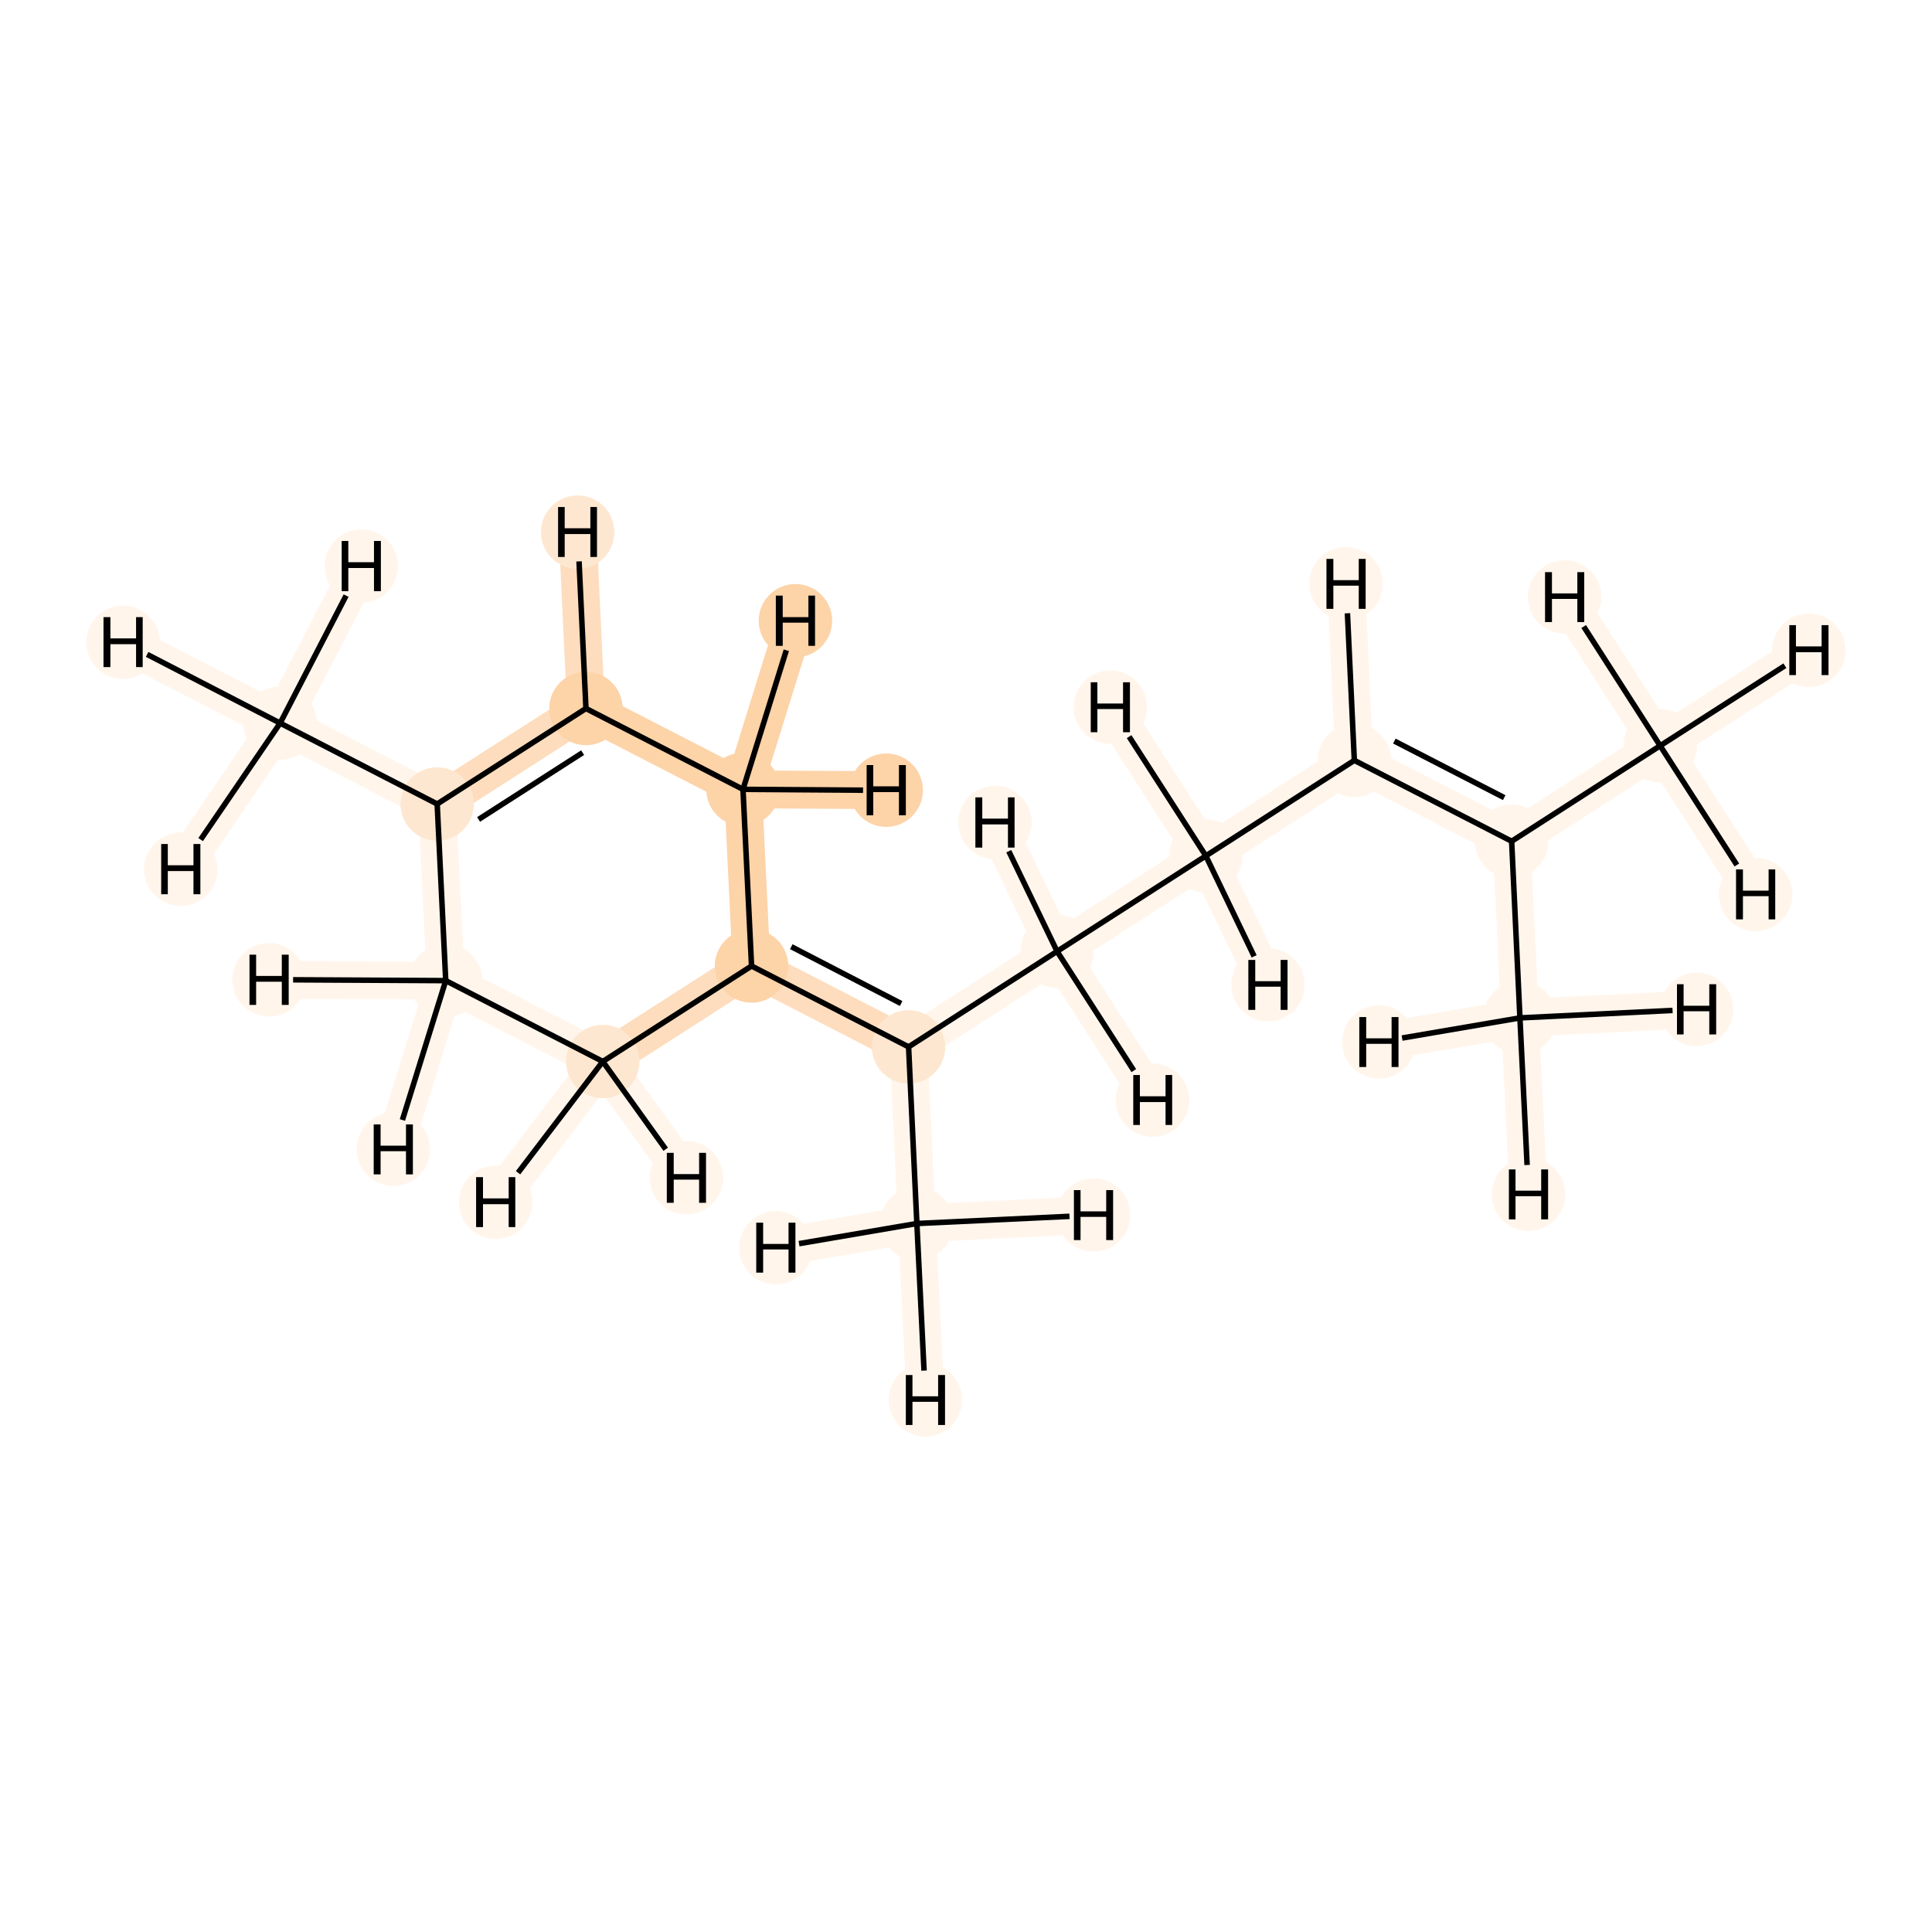 <?xml version='1.0' encoding='iso-8859-1'?>
<svg version='1.1' baseProfile='full'
              xmlns='http://www.w3.org/2000/svg'
                      xmlns:rdkit='http://www.rdkit.org/xml'
                      xmlns:xlink='http://www.w3.org/1999/xlink'
                  xml:space='preserve'
width='700px' height='700px' viewBox='0 0 700 700'>
<!-- END OF HEADER -->
<rect style='opacity:1.0;fill:#FFFFFF;stroke:none' width='700.0' height='700.0' x='0.0' y='0.0'> </rect>
<path d='M 601.5,270.2 L 547.7,304.8' style='fill:none;fill-rule:evenodd;stroke:#FFF5EB;stroke-width:13.7px;stroke-linecap:butt;stroke-linejoin:miter;stroke-opacity:1' />
<path d='M 601.5,270.2 L 636.1,324.1' style='fill:none;fill-rule:evenodd;stroke:#FFF5EB;stroke-width:13.7px;stroke-linecap:butt;stroke-linejoin:miter;stroke-opacity:1' />
<path d='M 601.5,270.2 L 566.9,216.3' style='fill:none;fill-rule:evenodd;stroke:#FFF5EB;stroke-width:13.7px;stroke-linecap:butt;stroke-linejoin:miter;stroke-opacity:1' />
<path d='M 601.5,270.2 L 655.4,235.6' style='fill:none;fill-rule:evenodd;stroke:#FFF5EB;stroke-width:13.7px;stroke-linecap:butt;stroke-linejoin:miter;stroke-opacity:1' />
<path d='M 547.7,304.8 L 490.7,275.5' style='fill:none;fill-rule:evenodd;stroke:#FFF5EB;stroke-width:13.7px;stroke-linecap:butt;stroke-linejoin:miter;stroke-opacity:1' />
<path d='M 547.7,304.8 L 550.7,368.8' style='fill:none;fill-rule:evenodd;stroke:#FFF5EB;stroke-width:13.7px;stroke-linecap:butt;stroke-linejoin:miter;stroke-opacity:1' />
<path d='M 490.7,275.5 L 436.9,310.1' style='fill:none;fill-rule:evenodd;stroke:#FFF5EB;stroke-width:13.7px;stroke-linecap:butt;stroke-linejoin:miter;stroke-opacity:1' />
<path d='M 490.7,275.5 L 487.7,211.5' style='fill:none;fill-rule:evenodd;stroke:#FFF5EB;stroke-width:13.7px;stroke-linecap:butt;stroke-linejoin:miter;stroke-opacity:1' />
<path d='M 436.9,310.1 L 383.0,344.7' style='fill:none;fill-rule:evenodd;stroke:#FFF5EB;stroke-width:13.7px;stroke-linecap:butt;stroke-linejoin:miter;stroke-opacity:1' />
<path d='M 436.9,310.1 L 402.3,256.2' style='fill:none;fill-rule:evenodd;stroke:#FFF5EB;stroke-width:13.7px;stroke-linecap:butt;stroke-linejoin:miter;stroke-opacity:1' />
<path d='M 436.9,310.1 L 459.4,356.8' style='fill:none;fill-rule:evenodd;stroke:#FFF5EB;stroke-width:13.7px;stroke-linecap:butt;stroke-linejoin:miter;stroke-opacity:1' />
<path d='M 383.0,344.7 L 329.2,379.3' style='fill:none;fill-rule:evenodd;stroke:#FFF5EB;stroke-width:13.7px;stroke-linecap:butt;stroke-linejoin:miter;stroke-opacity:1' />
<path d='M 383.0,344.7 L 417.6,398.6' style='fill:none;fill-rule:evenodd;stroke:#FFF5EB;stroke-width:13.7px;stroke-linecap:butt;stroke-linejoin:miter;stroke-opacity:1' />
<path d='M 383.0,344.7 L 360.5,298.0' style='fill:none;fill-rule:evenodd;stroke:#FFF5EB;stroke-width:13.7px;stroke-linecap:butt;stroke-linejoin:miter;stroke-opacity:1' />
<path d='M 329.2,379.3 L 272.3,350.0' style='fill:none;fill-rule:evenodd;stroke:#FDDDBD;stroke-width:13.7px;stroke-linecap:butt;stroke-linejoin:miter;stroke-opacity:1' />
<path d='M 329.2,379.3 L 332.2,443.3' style='fill:none;fill-rule:evenodd;stroke:#FFF5EB;stroke-width:13.7px;stroke-linecap:butt;stroke-linejoin:miter;stroke-opacity:1' />
<path d='M 272.3,350.0 L 218.4,384.6' style='fill:none;fill-rule:evenodd;stroke:#FDDDBD;stroke-width:13.7px;stroke-linecap:butt;stroke-linejoin:miter;stroke-opacity:1' />
<path d='M 272.3,350.0 L 269.2,286.0' style='fill:none;fill-rule:evenodd;stroke:#FDD3A8;stroke-width:13.7px;stroke-linecap:butt;stroke-linejoin:miter;stroke-opacity:1' />
<path d='M 218.4,384.6 L 161.5,355.3' style='fill:none;fill-rule:evenodd;stroke:#FFF5EB;stroke-width:13.7px;stroke-linecap:butt;stroke-linejoin:miter;stroke-opacity:1' />
<path d='M 218.4,384.6 L 248.7,426.7' style='fill:none;fill-rule:evenodd;stroke:#FFF5EB;stroke-width:13.7px;stroke-linecap:butt;stroke-linejoin:miter;stroke-opacity:1' />
<path d='M 218.4,384.6 L 179.6,435.6' style='fill:none;fill-rule:evenodd;stroke:#FFF5EB;stroke-width:13.7px;stroke-linecap:butt;stroke-linejoin:miter;stroke-opacity:1' />
<path d='M 161.5,355.3 L 158.4,291.3' style='fill:none;fill-rule:evenodd;stroke:#FFF5EB;stroke-width:13.7px;stroke-linecap:butt;stroke-linejoin:miter;stroke-opacity:1' />
<path d='M 161.5,355.3 L 142.5,416.4' style='fill:none;fill-rule:evenodd;stroke:#FFF5EB;stroke-width:13.7px;stroke-linecap:butt;stroke-linejoin:miter;stroke-opacity:1' />
<path d='M 161.5,355.3 L 97.5,355.0' style='fill:none;fill-rule:evenodd;stroke:#FFF5EB;stroke-width:13.7px;stroke-linecap:butt;stroke-linejoin:miter;stroke-opacity:1' />
<path d='M 158.4,291.3 L 212.3,256.7' style='fill:none;fill-rule:evenodd;stroke:#FDDDBD;stroke-width:13.7px;stroke-linecap:butt;stroke-linejoin:miter;stroke-opacity:1' />
<path d='M 158.4,291.3 L 101.5,262.0' style='fill:none;fill-rule:evenodd;stroke:#FFF5EB;stroke-width:13.7px;stroke-linecap:butt;stroke-linejoin:miter;stroke-opacity:1' />
<path d='M 212.3,256.7 L 269.2,286.0' style='fill:none;fill-rule:evenodd;stroke:#FDD3A8;stroke-width:13.7px;stroke-linecap:butt;stroke-linejoin:miter;stroke-opacity:1' />
<path d='M 212.3,256.7 L 209.3,192.8' style='fill:none;fill-rule:evenodd;stroke:#FDDDBD;stroke-width:13.7px;stroke-linecap:butt;stroke-linejoin:miter;stroke-opacity:1' />
<path d='M 269.2,286.0 L 288.2,224.9' style='fill:none;fill-rule:evenodd;stroke:#FDD3A8;stroke-width:13.7px;stroke-linecap:butt;stroke-linejoin:miter;stroke-opacity:1' />
<path d='M 269.2,286.0 L 321.1,286.3' style='fill:none;fill-rule:evenodd;stroke:#FDD3A8;stroke-width:13.7px;stroke-linecap:butt;stroke-linejoin:miter;stroke-opacity:1' />
<path d='M 101.5,262.0 L 130.9,205.1' style='fill:none;fill-rule:evenodd;stroke:#FFF5EB;stroke-width:13.7px;stroke-linecap:butt;stroke-linejoin:miter;stroke-opacity:1' />
<path d='M 101.5,262.0 L 65.5,314.9' style='fill:none;fill-rule:evenodd;stroke:#FFF5EB;stroke-width:13.7px;stroke-linecap:butt;stroke-linejoin:miter;stroke-opacity:1' />
<path d='M 101.5,262.0 L 44.6,232.7' style='fill:none;fill-rule:evenodd;stroke:#FFF5EB;stroke-width:13.7px;stroke-linecap:butt;stroke-linejoin:miter;stroke-opacity:1' />
<path d='M 332.2,443.3 L 396.2,440.2' style='fill:none;fill-rule:evenodd;stroke:#FFF5EB;stroke-width:13.7px;stroke-linecap:butt;stroke-linejoin:miter;stroke-opacity:1' />
<path d='M 332.2,443.3 L 281.1,452.1' style='fill:none;fill-rule:evenodd;stroke:#FFF5EB;stroke-width:13.7px;stroke-linecap:butt;stroke-linejoin:miter;stroke-opacity:1' />
<path d='M 332.2,443.3 L 335.3,507.2' style='fill:none;fill-rule:evenodd;stroke:#FFF5EB;stroke-width:13.7px;stroke-linecap:butt;stroke-linejoin:miter;stroke-opacity:1' />
<path d='M 550.7,368.8 L 614.7,365.7' style='fill:none;fill-rule:evenodd;stroke:#FFF5EB;stroke-width:13.7px;stroke-linecap:butt;stroke-linejoin:miter;stroke-opacity:1' />
<path d='M 550.7,368.8 L 499.6,377.5' style='fill:none;fill-rule:evenodd;stroke:#FFF5EB;stroke-width:13.7px;stroke-linecap:butt;stroke-linejoin:miter;stroke-opacity:1' />
<path d='M 550.7,368.8 L 553.8,432.7' style='fill:none;fill-rule:evenodd;stroke:#FFF5EB;stroke-width:13.7px;stroke-linecap:butt;stroke-linejoin:miter;stroke-opacity:1' />
<ellipse cx='601.5' cy='270.2' rx='12.8' ry='12.8'  style='fill:#FFF5EB;fill-rule:evenodd;stroke:#FFF5EB;stroke-width:1.0px;stroke-linecap:butt;stroke-linejoin:miter;stroke-opacity:1' />
<ellipse cx='547.7' cy='304.8' rx='12.8' ry='12.8'  style='fill:#FFF5EB;fill-rule:evenodd;stroke:#FFF5EB;stroke-width:1.0px;stroke-linecap:butt;stroke-linejoin:miter;stroke-opacity:1' />
<ellipse cx='490.7' cy='275.5' rx='12.8' ry='12.8'  style='fill:#FFF5EB;fill-rule:evenodd;stroke:#FFF5EB;stroke-width:1.0px;stroke-linecap:butt;stroke-linejoin:miter;stroke-opacity:1' />
<ellipse cx='436.9' cy='310.1' rx='12.8' ry='12.8'  style='fill:#FFF5EB;fill-rule:evenodd;stroke:#FFF5EB;stroke-width:1.0px;stroke-linecap:butt;stroke-linejoin:miter;stroke-opacity:1' />
<ellipse cx='383.0' cy='344.7' rx='12.8' ry='12.8'  style='fill:#FFF5EB;fill-rule:evenodd;stroke:#FFF5EB;stroke-width:1.0px;stroke-linecap:butt;stroke-linejoin:miter;stroke-opacity:1' />
<ellipse cx='329.2' cy='379.3' rx='12.8' ry='12.8'  style='fill:#FEE7D0;fill-rule:evenodd;stroke:#FEE7D0;stroke-width:1.0px;stroke-linecap:butt;stroke-linejoin:miter;stroke-opacity:1' />
<ellipse cx='272.3' cy='350.0' rx='12.8' ry='12.8'  style='fill:#FDD3A8;fill-rule:evenodd;stroke:#FDD3A8;stroke-width:1.0px;stroke-linecap:butt;stroke-linejoin:miter;stroke-opacity:1' />
<ellipse cx='218.4' cy='384.6' rx='12.8' ry='12.8'  style='fill:#FEE7D0;fill-rule:evenodd;stroke:#FEE7D0;stroke-width:1.0px;stroke-linecap:butt;stroke-linejoin:miter;stroke-opacity:1' />
<ellipse cx='161.5' cy='355.3' rx='12.8' ry='12.8'  style='fill:#FFF5EB;fill-rule:evenodd;stroke:#FFF5EB;stroke-width:1.0px;stroke-linecap:butt;stroke-linejoin:miter;stroke-opacity:1' />
<ellipse cx='158.4' cy='291.3' rx='12.8' ry='12.8'  style='fill:#FEE7D0;fill-rule:evenodd;stroke:#FEE7D0;stroke-width:1.0px;stroke-linecap:butt;stroke-linejoin:miter;stroke-opacity:1' />
<ellipse cx='212.3' cy='256.7' rx='12.8' ry='12.8'  style='fill:#FDD3A8;fill-rule:evenodd;stroke:#FDD3A8;stroke-width:1.0px;stroke-linecap:butt;stroke-linejoin:miter;stroke-opacity:1' />
<ellipse cx='269.2' cy='286.0' rx='12.8' ry='12.8'  style='fill:#FDD3A8;fill-rule:evenodd;stroke:#FDD3A8;stroke-width:1.0px;stroke-linecap:butt;stroke-linejoin:miter;stroke-opacity:1' />
<ellipse cx='101.5' cy='262.0' rx='12.8' ry='12.8'  style='fill:#FFF5EB;fill-rule:evenodd;stroke:#FFF5EB;stroke-width:1.0px;stroke-linecap:butt;stroke-linejoin:miter;stroke-opacity:1' />
<ellipse cx='332.2' cy='443.3' rx='12.8' ry='12.8'  style='fill:#FFF5EB;fill-rule:evenodd;stroke:#FFF5EB;stroke-width:1.0px;stroke-linecap:butt;stroke-linejoin:miter;stroke-opacity:1' />
<ellipse cx='550.7' cy='368.8' rx='12.8' ry='12.8'  style='fill:#FFF5EB;fill-rule:evenodd;stroke:#FFF5EB;stroke-width:1.0px;stroke-linecap:butt;stroke-linejoin:miter;stroke-opacity:1' />
<ellipse cx='636.1' cy='324.1' rx='12.8' ry='12.8'  style='fill:#FFF5EB;fill-rule:evenodd;stroke:#FFF5EB;stroke-width:1.0px;stroke-linecap:butt;stroke-linejoin:miter;stroke-opacity:1' />
<ellipse cx='566.9' cy='216.3' rx='12.8' ry='12.8'  style='fill:#FFF5EB;fill-rule:evenodd;stroke:#FFF5EB;stroke-width:1.0px;stroke-linecap:butt;stroke-linejoin:miter;stroke-opacity:1' />
<ellipse cx='655.4' cy='235.6' rx='12.8' ry='12.8'  style='fill:#FFF5EB;fill-rule:evenodd;stroke:#FFF5EB;stroke-width:1.0px;stroke-linecap:butt;stroke-linejoin:miter;stroke-opacity:1' />
<ellipse cx='487.7' cy='211.5' rx='12.8' ry='12.8'  style='fill:#FFF5EB;fill-rule:evenodd;stroke:#FFF5EB;stroke-width:1.0px;stroke-linecap:butt;stroke-linejoin:miter;stroke-opacity:1' />
<ellipse cx='402.3' cy='256.2' rx='12.8' ry='12.8'  style='fill:#FFF5EB;fill-rule:evenodd;stroke:#FFF5EB;stroke-width:1.0px;stroke-linecap:butt;stroke-linejoin:miter;stroke-opacity:1' />
<ellipse cx='459.4' cy='356.8' rx='12.8' ry='12.8'  style='fill:#FFF5EB;fill-rule:evenodd;stroke:#FFF5EB;stroke-width:1.0px;stroke-linecap:butt;stroke-linejoin:miter;stroke-opacity:1' />
<ellipse cx='417.6' cy='398.6' rx='12.8' ry='12.8'  style='fill:#FFF5EB;fill-rule:evenodd;stroke:#FFF5EB;stroke-width:1.0px;stroke-linecap:butt;stroke-linejoin:miter;stroke-opacity:1' />
<ellipse cx='360.5' cy='298.0' rx='12.8' ry='12.8'  style='fill:#FFF5EB;fill-rule:evenodd;stroke:#FFF5EB;stroke-width:1.0px;stroke-linecap:butt;stroke-linejoin:miter;stroke-opacity:1' />
<ellipse cx='248.7' cy='426.7' rx='12.8' ry='12.8'  style='fill:#FFF5EB;fill-rule:evenodd;stroke:#FFF5EB;stroke-width:1.0px;stroke-linecap:butt;stroke-linejoin:miter;stroke-opacity:1' />
<ellipse cx='179.6' cy='435.6' rx='12.8' ry='12.8'  style='fill:#FFF5EB;fill-rule:evenodd;stroke:#FFF5EB;stroke-width:1.0px;stroke-linecap:butt;stroke-linejoin:miter;stroke-opacity:1' />
<ellipse cx='142.5' cy='416.4' rx='12.8' ry='12.8'  style='fill:#FFF5EB;fill-rule:evenodd;stroke:#FFF5EB;stroke-width:1.0px;stroke-linecap:butt;stroke-linejoin:miter;stroke-opacity:1' />
<ellipse cx='97.5' cy='355.0' rx='12.8' ry='12.8'  style='fill:#FFF5EB;fill-rule:evenodd;stroke:#FFF5EB;stroke-width:1.0px;stroke-linecap:butt;stroke-linejoin:miter;stroke-opacity:1' />
<ellipse cx='209.3' cy='192.8' rx='12.8' ry='12.8'  style='fill:#FEE7D0;fill-rule:evenodd;stroke:#FEE7D0;stroke-width:1.0px;stroke-linecap:butt;stroke-linejoin:miter;stroke-opacity:1' />
<ellipse cx='288.2' cy='224.9' rx='12.8' ry='12.8'  style='fill:#FDD3A8;fill-rule:evenodd;stroke:#FDD3A8;stroke-width:1.0px;stroke-linecap:butt;stroke-linejoin:miter;stroke-opacity:1' />
<ellipse cx='321.1' cy='286.3' rx='12.8' ry='12.8'  style='fill:#FDD3A8;fill-rule:evenodd;stroke:#FDD3A8;stroke-width:1.0px;stroke-linecap:butt;stroke-linejoin:miter;stroke-opacity:1' />
<ellipse cx='130.9' cy='205.1' rx='12.8' ry='12.8'  style='fill:#FFF5EB;fill-rule:evenodd;stroke:#FFF5EB;stroke-width:1.0px;stroke-linecap:butt;stroke-linejoin:miter;stroke-opacity:1' />
<ellipse cx='65.5' cy='314.9' rx='12.8' ry='12.8'  style='fill:#FFF5EB;fill-rule:evenodd;stroke:#FFF5EB;stroke-width:1.0px;stroke-linecap:butt;stroke-linejoin:miter;stroke-opacity:1' />
<ellipse cx='44.6' cy='232.7' rx='12.8' ry='12.8'  style='fill:#FFF5EB;fill-rule:evenodd;stroke:#FFF5EB;stroke-width:1.0px;stroke-linecap:butt;stroke-linejoin:miter;stroke-opacity:1' />
<ellipse cx='396.2' cy='440.2' rx='12.8' ry='12.8'  style='fill:#FFF5EB;fill-rule:evenodd;stroke:#FFF5EB;stroke-width:1.0px;stroke-linecap:butt;stroke-linejoin:miter;stroke-opacity:1' />
<ellipse cx='281.1' cy='452.1' rx='12.8' ry='12.8'  style='fill:#FFF5EB;fill-rule:evenodd;stroke:#FFF5EB;stroke-width:1.0px;stroke-linecap:butt;stroke-linejoin:miter;stroke-opacity:1' />
<ellipse cx='335.3' cy='507.2' rx='12.8' ry='12.8'  style='fill:#FFF5EB;fill-rule:evenodd;stroke:#FFF5EB;stroke-width:1.0px;stroke-linecap:butt;stroke-linejoin:miter;stroke-opacity:1' />
<ellipse cx='614.7' cy='365.7' rx='12.8' ry='12.8'  style='fill:#FFF5EB;fill-rule:evenodd;stroke:#FFF5EB;stroke-width:1.0px;stroke-linecap:butt;stroke-linejoin:miter;stroke-opacity:1' />
<ellipse cx='499.6' cy='377.5' rx='12.8' ry='12.8'  style='fill:#FFF5EB;fill-rule:evenodd;stroke:#FFF5EB;stroke-width:1.0px;stroke-linecap:butt;stroke-linejoin:miter;stroke-opacity:1' />
<ellipse cx='553.8' cy='432.7' rx='12.8' ry='12.8'  style='fill:#FFF5EB;fill-rule:evenodd;stroke:#FFF5EB;stroke-width:1.0px;stroke-linecap:butt;stroke-linejoin:miter;stroke-opacity:1' />
<path class='bond-0 atom-0 atom-1' d='M 601.5,270.2 L 547.7,304.8' style='fill:none;fill-rule:evenodd;stroke:#000000;stroke-width:2.0px;stroke-linecap:butt;stroke-linejoin:miter;stroke-opacity:1' />
<path class='bond-15 atom-0 atom-15' d='M 601.5,270.2 L 629.3,313.4' style='fill:none;fill-rule:evenodd;stroke:#000000;stroke-width:2.0px;stroke-linecap:butt;stroke-linejoin:miter;stroke-opacity:1' />
<path class='bond-16 atom-0 atom-16' d='M 601.5,270.2 L 573.8,227.0' style='fill:none;fill-rule:evenodd;stroke:#000000;stroke-width:2.0px;stroke-linecap:butt;stroke-linejoin:miter;stroke-opacity:1' />
<path class='bond-17 atom-0 atom-17' d='M 601.5,270.2 L 646.7,241.2' style='fill:none;fill-rule:evenodd;stroke:#000000;stroke-width:2.0px;stroke-linecap:butt;stroke-linejoin:miter;stroke-opacity:1' />
<path class='bond-1 atom-1 atom-2' d='M 547.7,304.8 L 490.7,275.5' style='fill:none;fill-rule:evenodd;stroke:#000000;stroke-width:2.0px;stroke-linecap:butt;stroke-linejoin:miter;stroke-opacity:1' />
<path class='bond-1 atom-1 atom-2' d='M 545.0,289.0 L 505.2,268.5' style='fill:none;fill-rule:evenodd;stroke:#000000;stroke-width:2.0px;stroke-linecap:butt;stroke-linejoin:miter;stroke-opacity:1' />
<path class='bond-13 atom-1 atom-14' d='M 547.7,304.8 L 550.7,368.8' style='fill:none;fill-rule:evenodd;stroke:#000000;stroke-width:2.0px;stroke-linecap:butt;stroke-linejoin:miter;stroke-opacity:1' />
<path class='bond-2 atom-2 atom-3' d='M 490.7,275.5 L 436.9,310.1' style='fill:none;fill-rule:evenodd;stroke:#000000;stroke-width:2.0px;stroke-linecap:butt;stroke-linejoin:miter;stroke-opacity:1' />
<path class='bond-18 atom-2 atom-18' d='M 490.7,275.5 L 488.2,222.2' style='fill:none;fill-rule:evenodd;stroke:#000000;stroke-width:2.0px;stroke-linecap:butt;stroke-linejoin:miter;stroke-opacity:1' />
<path class='bond-3 atom-3 atom-4' d='M 436.9,310.1 L 383.0,344.7' style='fill:none;fill-rule:evenodd;stroke:#000000;stroke-width:2.0px;stroke-linecap:butt;stroke-linejoin:miter;stroke-opacity:1' />
<path class='bond-19 atom-3 atom-19' d='M 436.9,310.1 L 409.1,266.9' style='fill:none;fill-rule:evenodd;stroke:#000000;stroke-width:2.0px;stroke-linecap:butt;stroke-linejoin:miter;stroke-opacity:1' />
<path class='bond-20 atom-3 atom-20' d='M 436.9,310.1 L 454.4,346.5' style='fill:none;fill-rule:evenodd;stroke:#000000;stroke-width:2.0px;stroke-linecap:butt;stroke-linejoin:miter;stroke-opacity:1' />
<path class='bond-4 atom-4 atom-5' d='M 383.0,344.7 L 329.2,379.3' style='fill:none;fill-rule:evenodd;stroke:#000000;stroke-width:2.0px;stroke-linecap:butt;stroke-linejoin:miter;stroke-opacity:1' />
<path class='bond-21 atom-4 atom-21' d='M 383.0,344.7 L 410.8,387.9' style='fill:none;fill-rule:evenodd;stroke:#000000;stroke-width:2.0px;stroke-linecap:butt;stroke-linejoin:miter;stroke-opacity:1' />
<path class='bond-22 atom-4 atom-22' d='M 383.0,344.7 L 365.5,308.4' style='fill:none;fill-rule:evenodd;stroke:#000000;stroke-width:2.0px;stroke-linecap:butt;stroke-linejoin:miter;stroke-opacity:1' />
<path class='bond-5 atom-5 atom-6' d='M 329.2,379.3 L 272.3,350.0' style='fill:none;fill-rule:evenodd;stroke:#000000;stroke-width:2.0px;stroke-linecap:butt;stroke-linejoin:miter;stroke-opacity:1' />
<path class='bond-5 atom-5 atom-6' d='M 326.5,363.6 L 286.7,343.0' style='fill:none;fill-rule:evenodd;stroke:#000000;stroke-width:2.0px;stroke-linecap:butt;stroke-linejoin:miter;stroke-opacity:1' />
<path class='bond-12 atom-5 atom-13' d='M 329.2,379.3 L 332.2,443.3' style='fill:none;fill-rule:evenodd;stroke:#000000;stroke-width:2.0px;stroke-linecap:butt;stroke-linejoin:miter;stroke-opacity:1' />
<path class='bond-6 atom-6 atom-7' d='M 272.3,350.0 L 218.4,384.6' style='fill:none;fill-rule:evenodd;stroke:#000000;stroke-width:2.0px;stroke-linecap:butt;stroke-linejoin:miter;stroke-opacity:1' />
<path class='bond-14 atom-11 atom-6' d='M 269.2,286.0 L 272.3,350.0' style='fill:none;fill-rule:evenodd;stroke:#000000;stroke-width:2.0px;stroke-linecap:butt;stroke-linejoin:miter;stroke-opacity:1' />
<path class='bond-7 atom-7 atom-8' d='M 218.4,384.6 L 161.5,355.3' style='fill:none;fill-rule:evenodd;stroke:#000000;stroke-width:2.0px;stroke-linecap:butt;stroke-linejoin:miter;stroke-opacity:1' />
<path class='bond-23 atom-7 atom-23' d='M 218.4,384.6 L 241.2,416.4' style='fill:none;fill-rule:evenodd;stroke:#000000;stroke-width:2.0px;stroke-linecap:butt;stroke-linejoin:miter;stroke-opacity:1' />
<path class='bond-24 atom-7 atom-24' d='M 218.4,384.6 L 187.7,424.9' style='fill:none;fill-rule:evenodd;stroke:#000000;stroke-width:2.0px;stroke-linecap:butt;stroke-linejoin:miter;stroke-opacity:1' />
<path class='bond-8 atom-8 atom-9' d='M 161.5,355.3 L 158.4,291.3' style='fill:none;fill-rule:evenodd;stroke:#000000;stroke-width:2.0px;stroke-linecap:butt;stroke-linejoin:miter;stroke-opacity:1' />
<path class='bond-25 atom-8 atom-25' d='M 161.5,355.3 L 145.8,405.8' style='fill:none;fill-rule:evenodd;stroke:#000000;stroke-width:2.0px;stroke-linecap:butt;stroke-linejoin:miter;stroke-opacity:1' />
<path class='bond-26 atom-8 atom-26' d='M 161.5,355.3 L 106.2,355.0' style='fill:none;fill-rule:evenodd;stroke:#000000;stroke-width:2.0px;stroke-linecap:butt;stroke-linejoin:miter;stroke-opacity:1' />
<path class='bond-9 atom-9 atom-10' d='M 158.4,291.3 L 212.3,256.7' style='fill:none;fill-rule:evenodd;stroke:#000000;stroke-width:2.0px;stroke-linecap:butt;stroke-linejoin:miter;stroke-opacity:1' />
<path class='bond-9 atom-9 atom-10' d='M 173.4,296.9 L 211.1,272.7' style='fill:none;fill-rule:evenodd;stroke:#000000;stroke-width:2.0px;stroke-linecap:butt;stroke-linejoin:miter;stroke-opacity:1' />
<path class='bond-11 atom-9 atom-12' d='M 158.4,291.3 L 101.5,262.0' style='fill:none;fill-rule:evenodd;stroke:#000000;stroke-width:2.0px;stroke-linecap:butt;stroke-linejoin:miter;stroke-opacity:1' />
<path class='bond-10 atom-10 atom-11' d='M 212.3,256.7 L 269.2,286.0' style='fill:none;fill-rule:evenodd;stroke:#000000;stroke-width:2.0px;stroke-linecap:butt;stroke-linejoin:miter;stroke-opacity:1' />
<path class='bond-27 atom-10 atom-27' d='M 212.3,256.7 L 209.8,203.4' style='fill:none;fill-rule:evenodd;stroke:#000000;stroke-width:2.0px;stroke-linecap:butt;stroke-linejoin:miter;stroke-opacity:1' />
<path class='bond-28 atom-11 atom-28' d='M 269.2,286.0 L 284.9,235.6' style='fill:none;fill-rule:evenodd;stroke:#000000;stroke-width:2.0px;stroke-linecap:butt;stroke-linejoin:miter;stroke-opacity:1' />
<path class='bond-29 atom-11 atom-29' d='M 269.2,286.0 L 312.7,286.3' style='fill:none;fill-rule:evenodd;stroke:#000000;stroke-width:2.0px;stroke-linecap:butt;stroke-linejoin:miter;stroke-opacity:1' />
<path class='bond-30 atom-12 atom-30' d='M 101.5,262.0 L 125.4,215.8' style='fill:none;fill-rule:evenodd;stroke:#000000;stroke-width:2.0px;stroke-linecap:butt;stroke-linejoin:miter;stroke-opacity:1' />
<path class='bond-31 atom-12 atom-31' d='M 101.5,262.0 L 72.7,304.2' style='fill:none;fill-rule:evenodd;stroke:#000000;stroke-width:2.0px;stroke-linecap:butt;stroke-linejoin:miter;stroke-opacity:1' />
<path class='bond-32 atom-12 atom-32' d='M 101.5,262.0 L 53.3,237.1' style='fill:none;fill-rule:evenodd;stroke:#000000;stroke-width:2.0px;stroke-linecap:butt;stroke-linejoin:miter;stroke-opacity:1' />
<path class='bond-33 atom-13 atom-33' d='M 332.2,443.3 L 387.5,440.7' style='fill:none;fill-rule:evenodd;stroke:#000000;stroke-width:2.0px;stroke-linecap:butt;stroke-linejoin:miter;stroke-opacity:1' />
<path class='bond-34 atom-13 atom-34' d='M 332.2,443.3 L 289.5,450.6' style='fill:none;fill-rule:evenodd;stroke:#000000;stroke-width:2.0px;stroke-linecap:butt;stroke-linejoin:miter;stroke-opacity:1' />
<path class='bond-35 atom-13 atom-35' d='M 332.2,443.3 L 334.8,496.6' style='fill:none;fill-rule:evenodd;stroke:#000000;stroke-width:2.0px;stroke-linecap:butt;stroke-linejoin:miter;stroke-opacity:1' />
<path class='bond-36 atom-14 atom-36' d='M 550.7,368.8 L 606.0,366.1' style='fill:none;fill-rule:evenodd;stroke:#000000;stroke-width:2.0px;stroke-linecap:butt;stroke-linejoin:miter;stroke-opacity:1' />
<path class='bond-37 atom-14 atom-37' d='M 550.7,368.8 L 508.0,376.1' style='fill:none;fill-rule:evenodd;stroke:#000000;stroke-width:2.0px;stroke-linecap:butt;stroke-linejoin:miter;stroke-opacity:1' />
<path class='bond-38 atom-14 atom-38' d='M 550.7,368.8 L 553.3,422.1' style='fill:none;fill-rule:evenodd;stroke:#000000;stroke-width:2.0px;stroke-linecap:butt;stroke-linejoin:miter;stroke-opacity:1' />
<path  class='atom-15' d='M 629.0 315.0
L 631.5 315.0
L 631.5 322.7
L 640.8 322.7
L 640.8 315.0
L 643.2 315.0
L 643.2 333.1
L 640.8 333.1
L 640.8 324.7
L 631.5 324.7
L 631.5 333.1
L 629.0 333.1
L 629.0 315.0
' fill='#000000'/>
<path  class='atom-16' d='M 559.8 207.3
L 562.3 207.3
L 562.3 215.0
L 571.5 215.0
L 571.5 207.3
L 574.0 207.3
L 574.0 225.4
L 571.5 225.4
L 571.5 217.0
L 562.3 217.0
L 562.3 225.4
L 559.8 225.4
L 559.8 207.3
' fill='#000000'/>
<path  class='atom-17' d='M 648.3 226.5
L 650.7 226.5
L 650.7 234.2
L 660.0 234.2
L 660.0 226.5
L 662.5 226.5
L 662.5 244.6
L 660.0 244.6
L 660.0 236.3
L 650.7 236.3
L 650.7 244.6
L 648.3 244.6
L 648.3 226.5
' fill='#000000'/>
<path  class='atom-18' d='M 480.6 202.5
L 483.1 202.5
L 483.1 210.2
L 492.3 210.2
L 492.3 202.5
L 494.8 202.5
L 494.8 220.6
L 492.3 220.6
L 492.3 212.2
L 483.1 212.2
L 483.1 220.6
L 480.6 220.6
L 480.6 202.5
' fill='#000000'/>
<path  class='atom-19' d='M 395.2 247.2
L 397.6 247.2
L 397.6 254.9
L 406.9 254.9
L 406.9 247.2
L 409.4 247.2
L 409.4 265.3
L 406.9 265.3
L 406.9 256.9
L 397.6 256.9
L 397.6 265.3
L 395.2 265.3
L 395.2 247.2
' fill='#000000'/>
<path  class='atom-20' d='M 452.3 347.8
L 454.8 347.8
L 454.8 355.5
L 464.0 355.5
L 464.0 347.8
L 466.5 347.8
L 466.5 365.9
L 464.0 365.9
L 464.0 357.5
L 454.8 357.5
L 454.8 365.9
L 452.3 365.9
L 452.3 347.8
' fill='#000000'/>
<path  class='atom-21' d='M 410.6 389.5
L 413.0 389.5
L 413.0 397.2
L 422.3 397.2
L 422.3 389.5
L 424.7 389.5
L 424.7 407.6
L 422.3 407.6
L 422.3 399.3
L 413.0 399.3
L 413.0 407.6
L 410.6 407.6
L 410.6 389.5
' fill='#000000'/>
<path  class='atom-22' d='M 353.4 288.9
L 355.9 288.9
L 355.9 296.6
L 365.2 296.6
L 365.2 288.9
L 367.6 288.9
L 367.6 307.1
L 365.2 307.1
L 365.2 298.7
L 355.9 298.7
L 355.9 307.1
L 353.4 307.1
L 353.4 288.9
' fill='#000000'/>
<path  class='atom-23' d='M 241.6 417.7
L 244.1 417.7
L 244.1 425.4
L 253.3 425.4
L 253.3 417.7
L 255.8 417.7
L 255.8 435.8
L 253.3 435.8
L 253.3 427.4
L 244.1 427.4
L 244.1 435.8
L 241.6 435.8
L 241.6 417.7
' fill='#000000'/>
<path  class='atom-24' d='M 172.5 426.5
L 175.0 426.5
L 175.0 434.2
L 184.3 434.2
L 184.3 426.5
L 186.7 426.5
L 186.7 444.6
L 184.3 444.6
L 184.3 436.3
L 175.0 436.3
L 175.0 444.6
L 172.5 444.6
L 172.5 426.5
' fill='#000000'/>
<path  class='atom-25' d='M 135.4 407.4
L 137.9 407.4
L 137.9 415.1
L 147.1 415.1
L 147.1 407.4
L 149.6 407.4
L 149.6 425.5
L 147.1 425.5
L 147.1 417.1
L 137.9 417.1
L 137.9 425.5
L 135.4 425.5
L 135.4 407.4
' fill='#000000'/>
<path  class='atom-26' d='M 90.4 345.9
L 92.8 345.9
L 92.8 353.6
L 102.1 353.6
L 102.1 345.9
L 104.6 345.9
L 104.6 364.1
L 102.1 364.1
L 102.1 355.7
L 92.8 355.7
L 92.8 364.1
L 90.4 364.1
L 90.4 345.9
' fill='#000000'/>
<path  class='atom-27' d='M 202.2 183.7
L 204.6 183.7
L 204.6 191.4
L 213.9 191.4
L 213.9 183.7
L 216.3 183.7
L 216.3 201.8
L 213.9 201.8
L 213.9 193.5
L 204.6 193.5
L 204.6 201.8
L 202.2 201.8
L 202.2 183.7
' fill='#000000'/>
<path  class='atom-28' d='M 281.1 215.8
L 283.6 215.8
L 283.6 223.6
L 292.9 223.6
L 292.9 215.8
L 295.3 215.8
L 295.3 234.0
L 292.9 234.0
L 292.9 225.6
L 283.6 225.6
L 283.6 234.0
L 281.1 234.0
L 281.1 215.8
' fill='#000000'/>
<path  class='atom-29' d='M 314.0 277.2
L 316.4 277.2
L 316.4 284.9
L 325.7 284.9
L 325.7 277.2
L 328.2 277.2
L 328.2 295.4
L 325.7 295.4
L 325.7 287.0
L 316.4 287.0
L 316.4 295.4
L 314.0 295.4
L 314.0 277.2
' fill='#000000'/>
<path  class='atom-30' d='M 123.8 196.0
L 126.2 196.0
L 126.2 203.7
L 135.5 203.7
L 135.5 196.0
L 138.0 196.0
L 138.0 214.2
L 135.5 214.2
L 135.5 205.8
L 126.2 205.8
L 126.2 214.2
L 123.8 214.2
L 123.8 196.0
' fill='#000000'/>
<path  class='atom-31' d='M 58.4 305.8
L 60.8 305.8
L 60.8 313.5
L 70.1 313.5
L 70.1 305.8
L 72.6 305.8
L 72.6 324.0
L 70.1 324.0
L 70.1 315.6
L 60.8 315.6
L 60.8 324.0
L 58.4 324.0
L 58.4 305.8
' fill='#000000'/>
<path  class='atom-32' d='M 37.5 223.6
L 40.0 223.6
L 40.0 231.3
L 49.3 231.3
L 49.3 223.6
L 51.7 223.6
L 51.7 241.7
L 49.3 241.7
L 49.3 233.4
L 40.0 233.4
L 40.0 241.7
L 37.5 241.7
L 37.5 223.6
' fill='#000000'/>
<path  class='atom-33' d='M 389.1 431.2
L 391.5 431.2
L 391.5 438.9
L 400.8 438.9
L 400.8 431.2
L 403.3 431.2
L 403.3 449.3
L 400.8 449.3
L 400.8 440.9
L 391.5 440.9
L 391.5 449.3
L 389.1 449.3
L 389.1 431.2
' fill='#000000'/>
<path  class='atom-34' d='M 274.0 443.0
L 276.5 443.0
L 276.5 450.7
L 285.7 450.7
L 285.7 443.0
L 288.2 443.0
L 288.2 461.1
L 285.7 461.1
L 285.7 452.7
L 276.5 452.7
L 276.5 461.1
L 274.0 461.1
L 274.0 443.0
' fill='#000000'/>
<path  class='atom-35' d='M 328.2 498.2
L 330.6 498.2
L 330.6 505.9
L 339.9 505.9
L 339.9 498.2
L 342.4 498.2
L 342.4 516.3
L 339.9 516.3
L 339.9 507.9
L 330.6 507.9
L 330.6 516.3
L 328.2 516.3
L 328.2 498.2
' fill='#000000'/>
<path  class='atom-36' d='M 607.6 356.6
L 610.0 356.6
L 610.0 364.4
L 619.3 364.4
L 619.3 356.6
L 621.8 356.6
L 621.8 374.8
L 619.3 374.8
L 619.3 366.4
L 610.0 366.4
L 610.0 374.8
L 607.6 374.8
L 607.6 356.6
' fill='#000000'/>
<path  class='atom-37' d='M 492.5 368.5
L 495.0 368.5
L 495.0 376.2
L 504.2 376.2
L 504.2 368.5
L 506.7 368.5
L 506.7 386.6
L 504.2 386.6
L 504.2 378.2
L 495.0 378.2
L 495.0 386.6
L 492.5 386.6
L 492.5 368.5
' fill='#000000'/>
<path  class='atom-38' d='M 546.7 423.7
L 549.1 423.7
L 549.1 431.4
L 558.4 431.4
L 558.4 423.7
L 560.9 423.7
L 560.9 441.8
L 558.4 441.8
L 558.4 433.4
L 549.1 433.4
L 549.1 441.8
L 546.7 441.8
L 546.7 423.7
' fill='#000000'/>
</svg>
